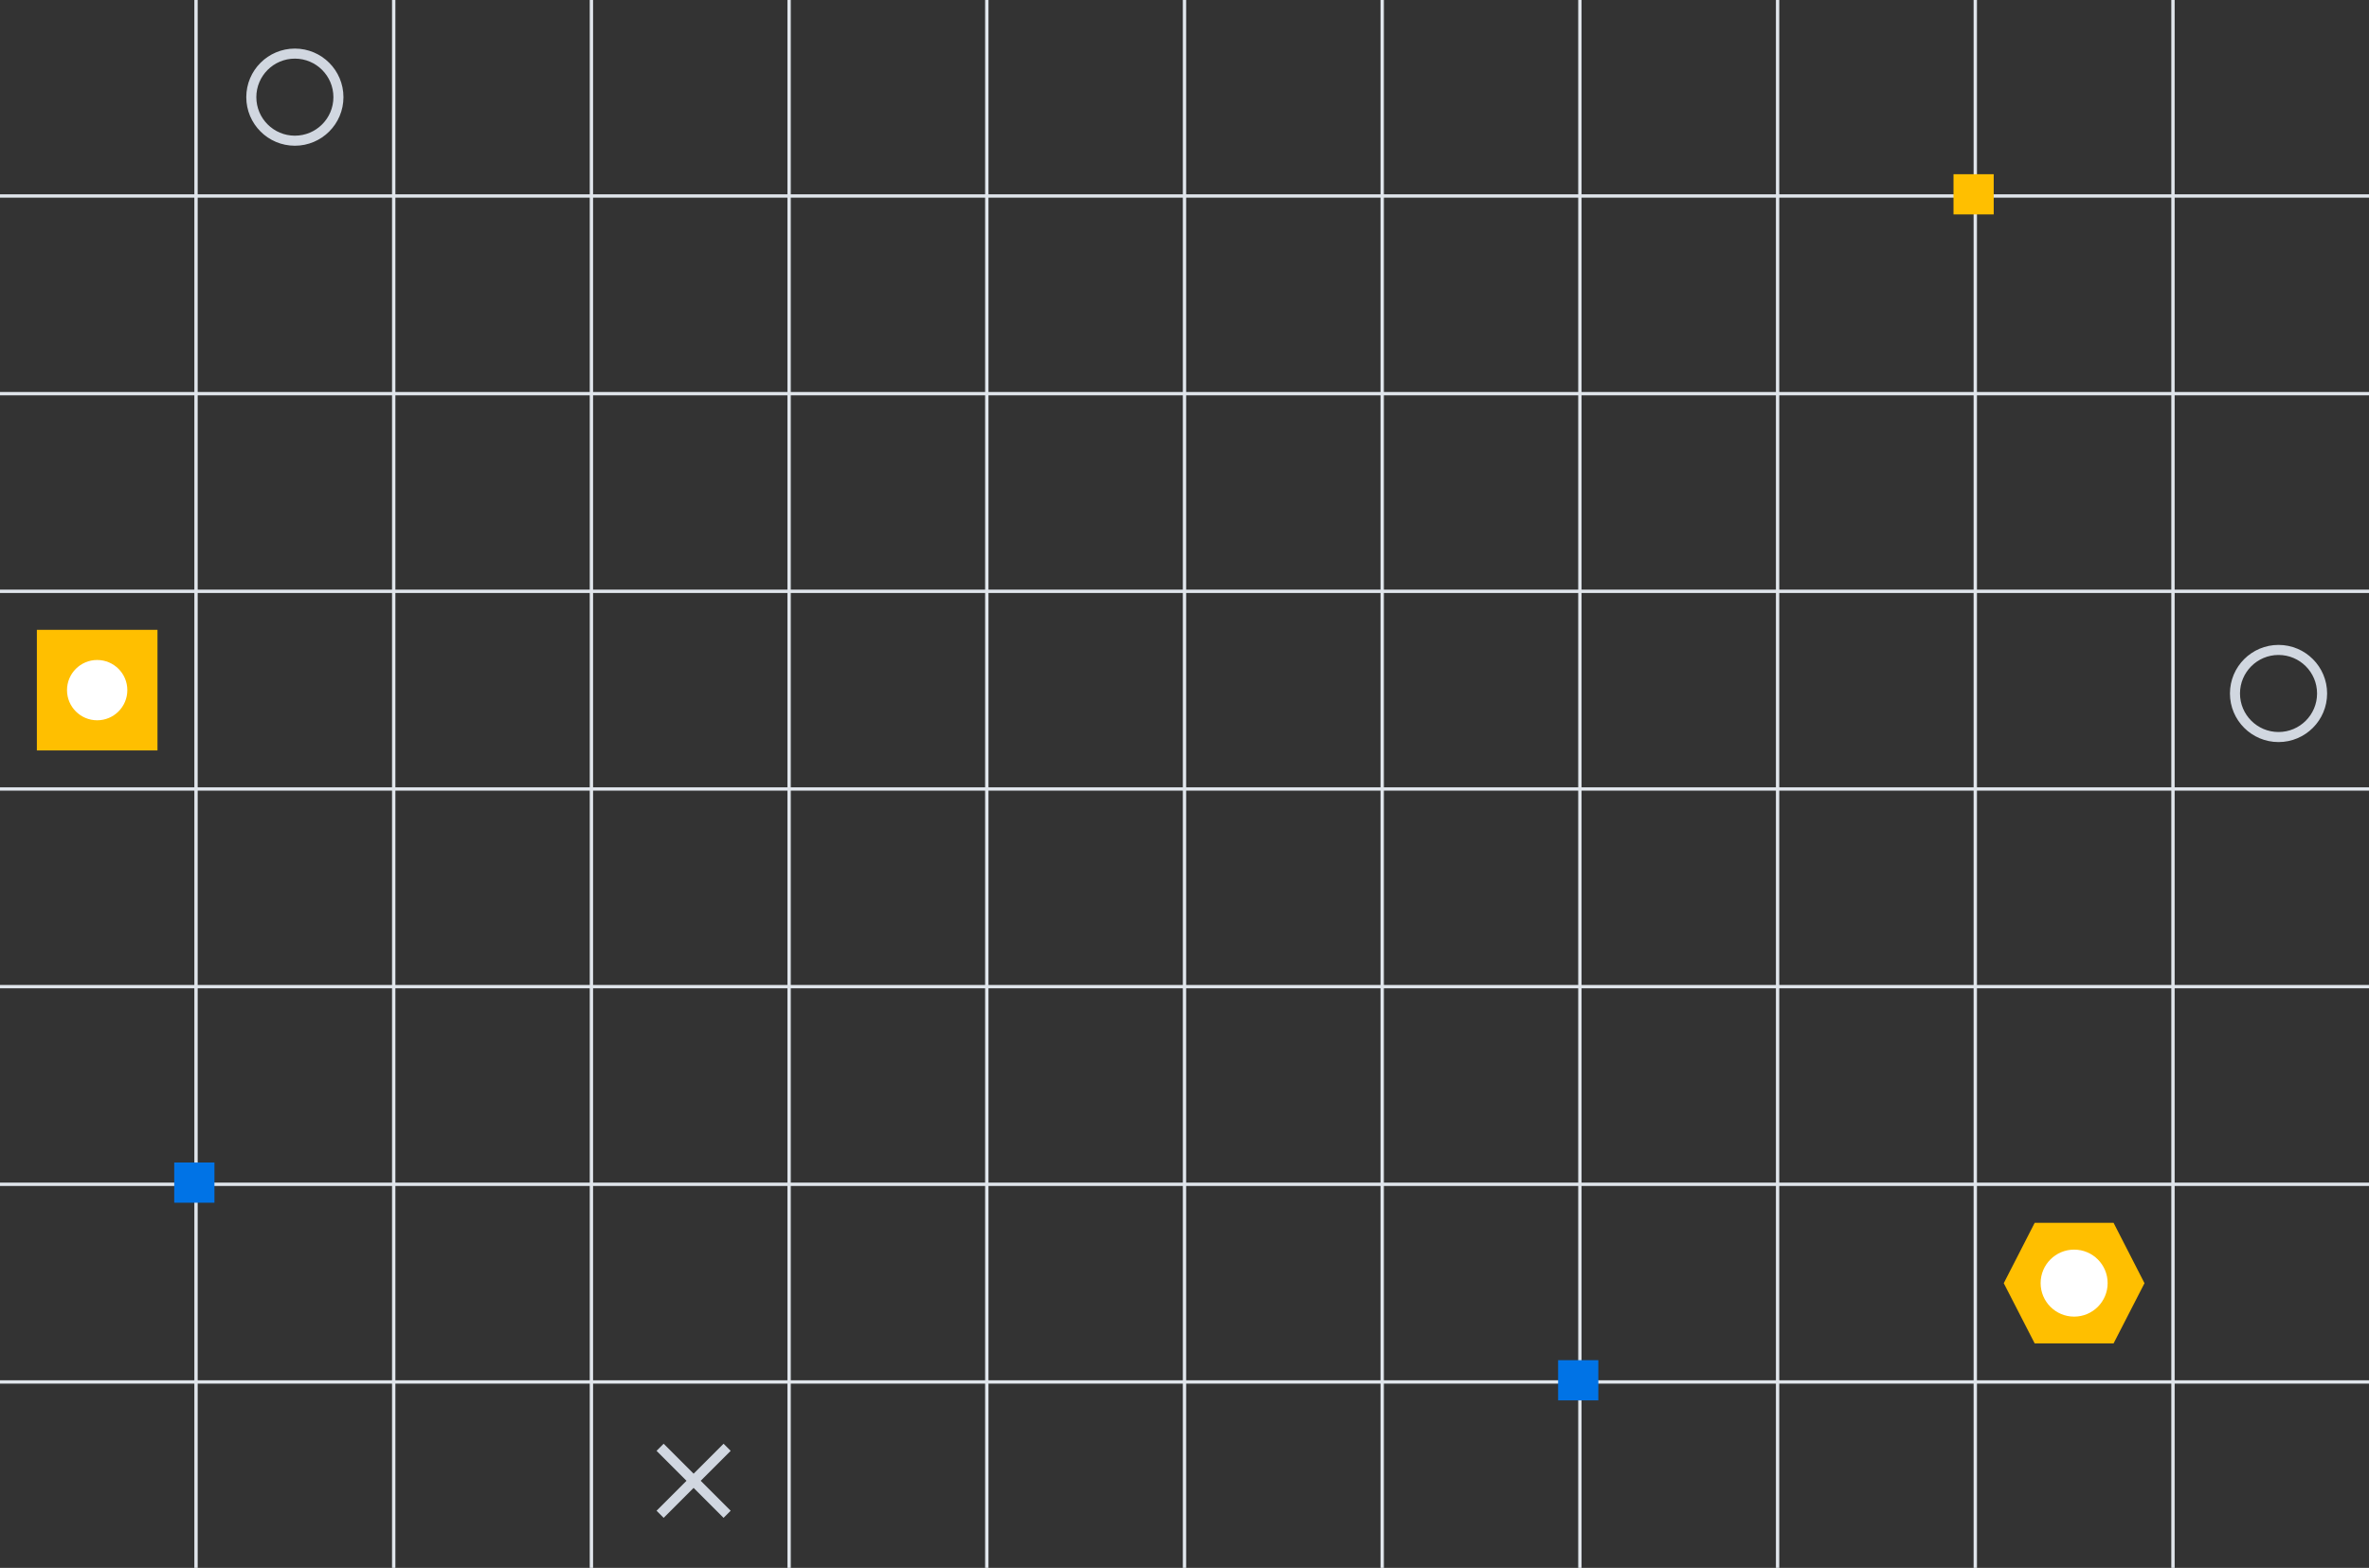 <svg width="707" height="468" viewBox="0 0 707 468" fill="none" xmlns="http://www.w3.org/2000/svg">
<rect x="0" y="0" width="707" height="468" fill="#333333" stroke="none"/>
<rect y="59" width="1" height="707" transform="rotate(-90 0 59)" fill="#E0E5EB"/>
<rect y="118" width="1" height="707" transform="rotate(-90 0 118)" fill="#E0E5EB"/>
<rect y="177" width="1" height="707" transform="rotate(-90 0 177)" fill="#E0E5EB"/>
<rect y="236" width="1" height="707" transform="rotate(-90 0 236)" fill="#E0E5EB"/>
<rect y="295" width="1" height="707" transform="rotate(-90 0 295)" fill="#E0E5EB"/>
<rect y="354" width="1" height="707" transform="rotate(-90 0 354)" fill="#E0E5EB"/>
<rect y="413" width="1" height="707" transform="rotate(-90 0 413)" fill="#E0E5EB"/>
<rect x="117" width="1" height="468" fill="#E0E5EB"/>
<rect x="58" width="1" height="468" fill="#E0E5EB"/>
<rect x="176" width="1" height="468" fill="#E0E5EB"/>
<rect x="235" width="1" height="468" fill="#E0E5EB"/>
<rect x="294" width="1" height="468" fill="#E0E5EB"/>
<rect x="353" width="1" height="468" fill="#E0E5EB"/>
<rect x="412" width="1" height="468" fill="#E0E5EB"/>
<rect x="471" width="1" height="468" fill="#E0E5EB"/>
<rect x="530" width="1" height="468" fill="#E0E5EB"/>
<rect x="589" width="1" height="468" fill="#E0E5EB"/>
<rect x="648" width="1" height="468" fill="#E0E5EB"/>
<rect x="465" y="406" width="12" height="12" fill="#0073E6"/>
<path d="M598 383.023L607.231 401H630.769L640 383.023L630.769 365H607.231L598 383.023Z" fill="#FFBF00"/>
<circle cx="619" cy="383" r="10" fill="white"/>
<rect x="583" y="52" width="12" height="12" fill="#FFBF00"/>
<rect x="52" y="347" width="12" height="12" fill="#0073E6"/>
<rect x="11" y="188" width="36" height="36" fill="#FFBF00"/>
<circle cx="29" cy="206" r="9" fill="white"/>
<path d="M197 432L207 442M217 452L207 442M207 442L217 432M207 442L197 452" stroke="#D1D7E0" stroke-width="3"/>
<circle cx="680" cy="207" r="13" stroke="#D1D7E0" stroke-width="3"/>
<circle cx="88" cy="29" r="13" stroke="#D1D7E0" stroke-width="3"/>
</svg>

